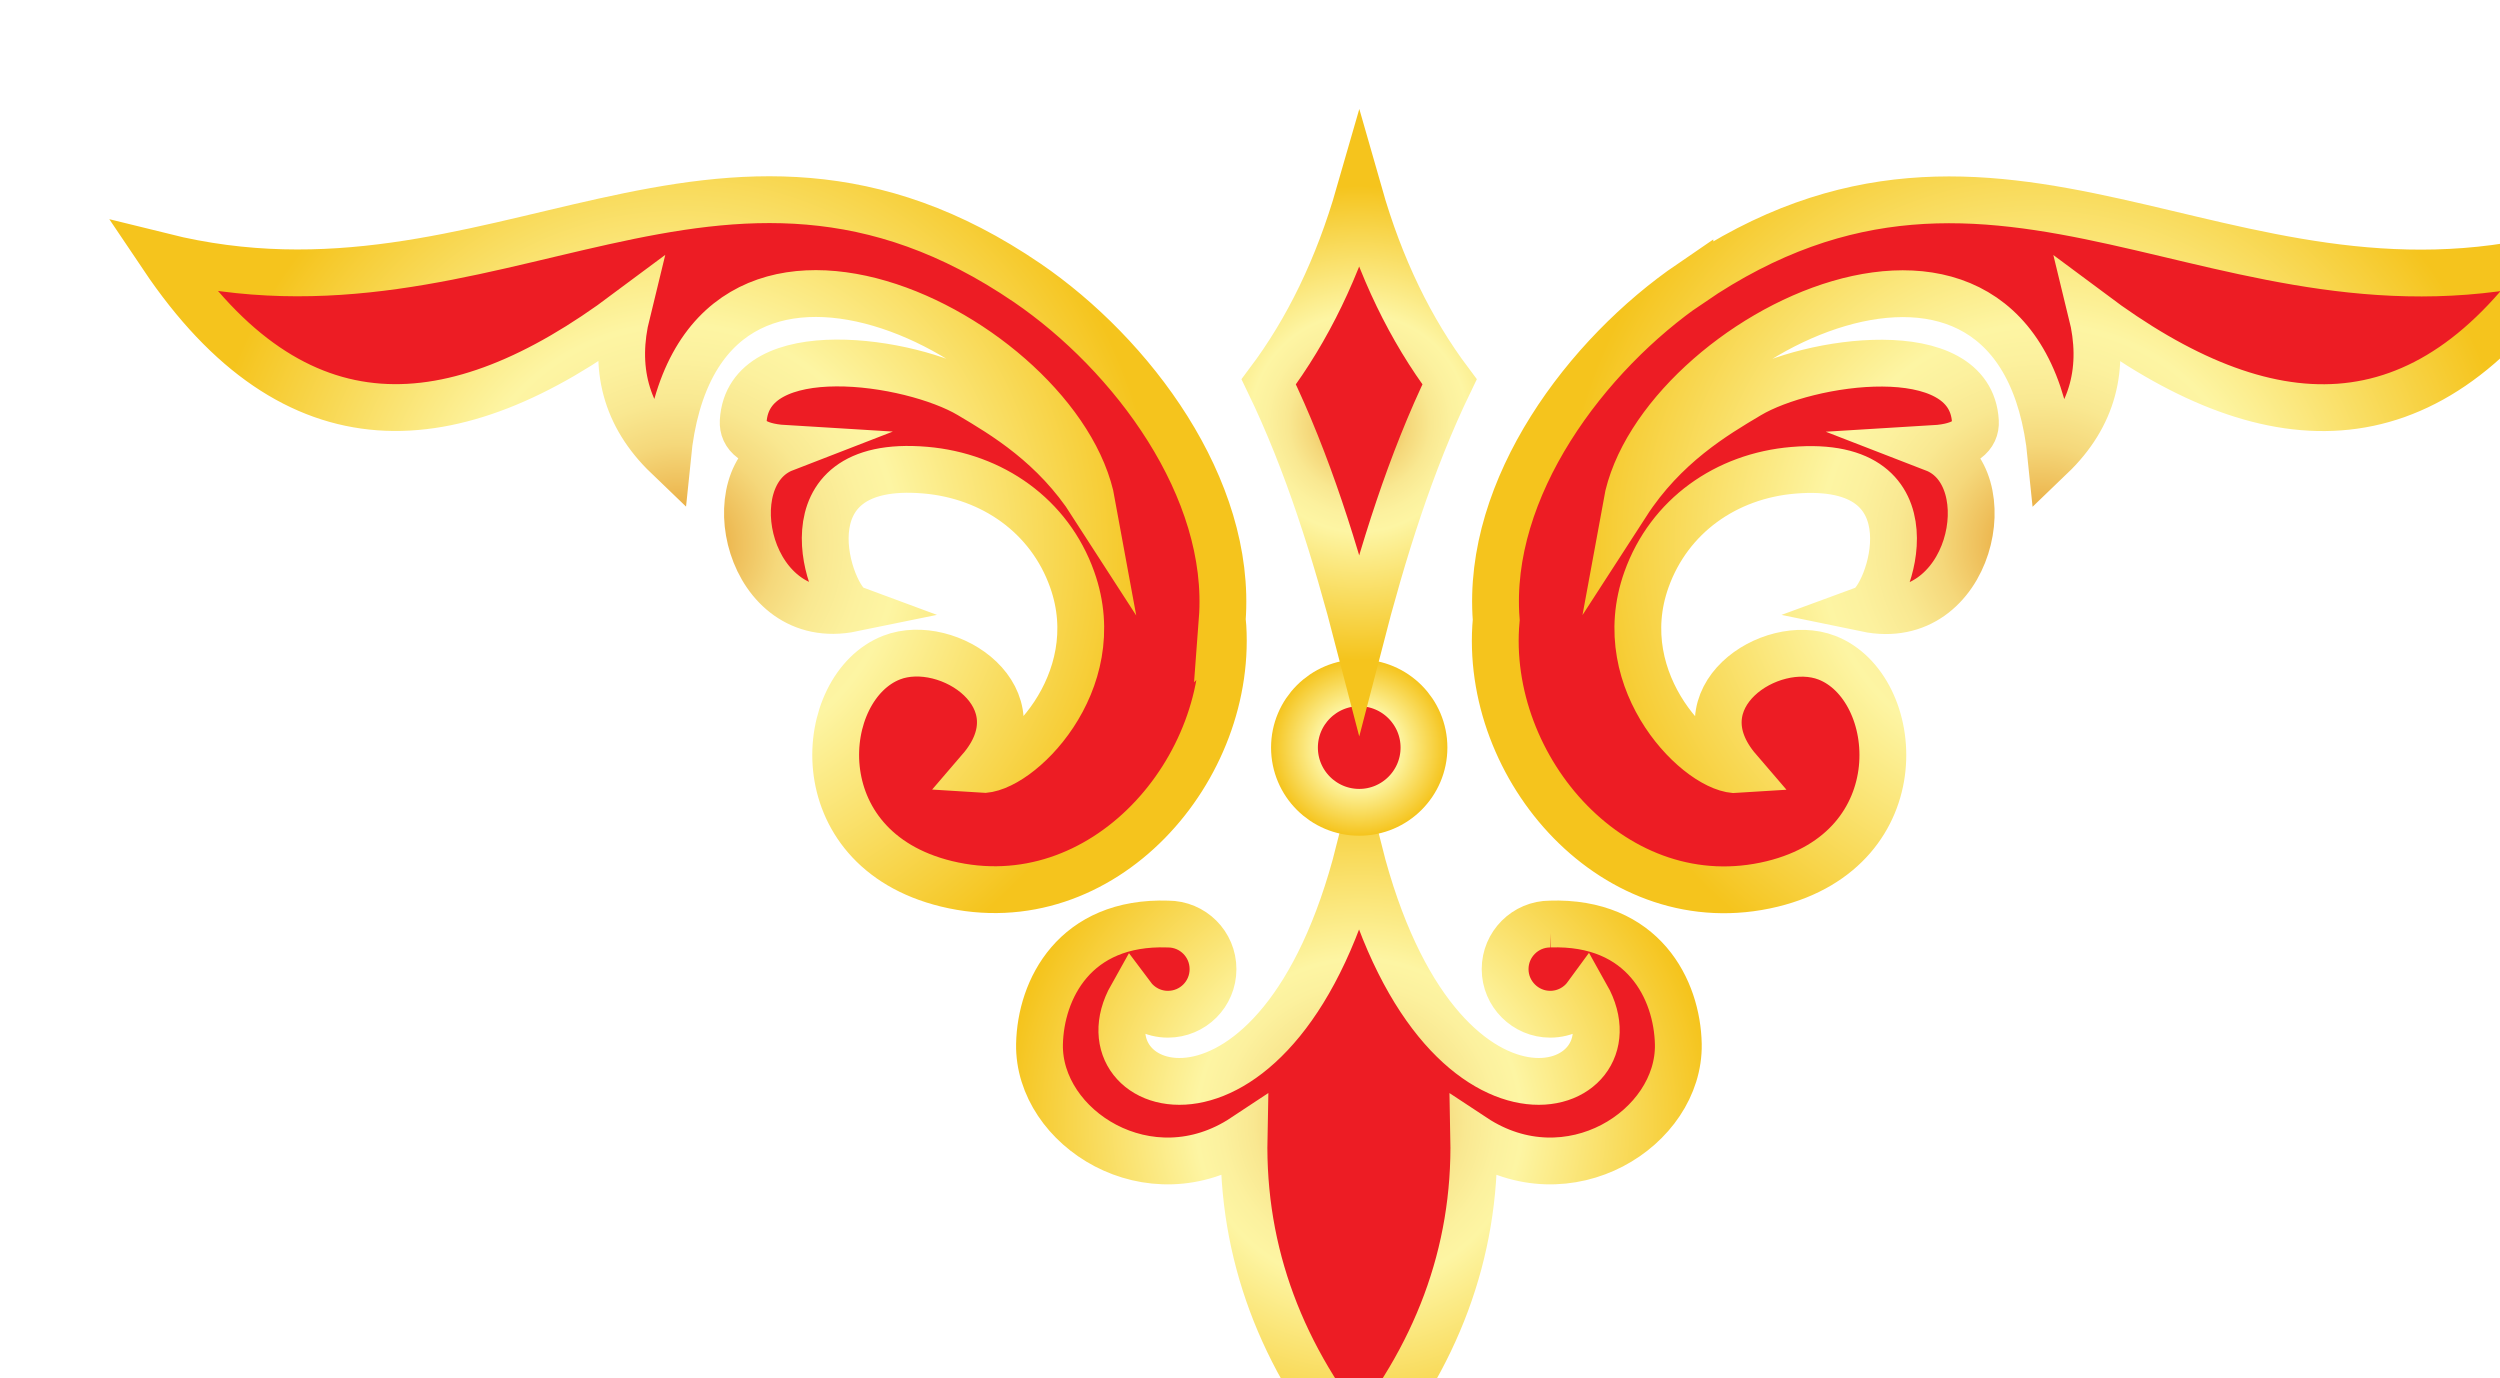 <?xml version="1.0" encoding="UTF-8"?>
<svg id="Layer_2" data-name="Layer 2" xmlns="http://www.w3.org/2000/svg" xmlns:xlink="http://www.w3.org/1999/xlink" viewBox="0 0 160.22 88.32">
  <defs>
    <style>
      .cls-1 {
        filter: url(#drop-shadow-1);
      }

      .cls-2 {
        stroke: url(#radial-gradient-4);
      }

      .cls-2, .cls-3, .cls-4, .cls-5, .cls-6 {
        fill: #ed1c24;
        fill-rule: evenodd;
        stroke-miterlimit: 10;
        stroke-width: 3px;
      }

      .cls-3 {
        stroke: url(#radial-gradient-5);
      }

      .cls-4 {
        stroke: url(#radial-gradient-3);
      }

      .cls-5 {
        stroke: url(#radial-gradient-2);
      }

      .cls-6 {
        stroke: url(#radial-gradient);
      }
    </style>
    <filter id="drop-shadow-1" filterUnits="userSpaceOnUse">
      <feOffset dx="7" dy="7"/>
      <feGaussianBlur result="blur" stdDeviation="5"/>
      <feFlood flood-color="#000" flood-opacity=".75"/>
      <feComposite in2="blur" operator="in"/>
      <feComposite in="SourceGraphic"/>
    </filter>
    <radialGradient id="radial-gradient" cx="80.11" cy="64.9" fx="80.11" fy="64.9" r="22.71" gradientUnits="userSpaceOnUse">
      <stop offset="0" stop-color="#e59925"/>
      <stop offset=".04" stop-color="#e8a536"/>
      <stop offset=".13" stop-color="#efc15d"/>
      <stop offset=".21" stop-color="#f5d87b"/>
      <stop offset=".3" stop-color="#f9e891"/>
      <stop offset=".39" stop-color="#fcf19e"/>
      <stop offset=".46" stop-color="#fdf5a3"/>
      <stop offset="1" stop-color="#f5c41d"/>
    </radialGradient>
    <radialGradient id="radial-gradient-2" cx="80.11" cy="40.91" fx="80.11" fy="40.91" r="5.65" xlink:href="#radial-gradient"/>
    <radialGradient id="radial-gradient-3" cx="80.11" cy="20.11" fx="80.11" fy="20.11" r="15.19" xlink:href="#radial-gradient"/>
    <radialGradient id="radial-gradient-4" cx="36.45" cy="27.91" fx="36.45" fy="27.91" r="30.71" xlink:href="#radial-gradient"/>
    <radialGradient id="radial-gradient-5" cx="123.77" cy="27.91" fx="123.77" fy="27.91" r="30.71" xlink:href="#radial-gradient"/>
  </defs>
  <g id="Layer_1-2" data-name="Layer 1">
    <g class="cls-1">
      <path class="cls-6" d="M92.35,52.22c-1.6,0-2.89,1.3-2.89,2.89s1.3,2.89,2.89,2.89c.95,0,1.8-.46,2.32-1.17,3.65,6.49-9.43,10.98-14.57-9.26-5.14,20.24-18.22,15.75-14.57,9.26,.53,.71,1.37,1.17,2.32,1.17,1.6,0,2.89-1.29,2.89-2.89s-1.29-2.89-2.89-2.89c-5.99-.2-8.16,4.2-8.23,7.7-.1,5.37,7.04,9.98,13.11,5.96-.15,7.47,2.42,14.13,7.36,20.09,4.94-5.96,7.51-12.62,7.36-20.09,6.08,4.02,13.21-.59,13.11-5.96-.07-3.49-2.23-7.9-8.23-7.7Z"/>
      <path class="cls-5" d="M75.96,40.91c0,2.29,1.86,4.15,4.15,4.15s4.15-1.86,4.15-4.15-1.86-4.15-4.15-4.15-4.15,1.86-4.15,4.15Z"/>
      <path class="cls-4" d="M85.9,17.47c-2.49-3.32-4.44-7.31-5.79-12.04-1.36,4.73-3.31,8.72-5.8,12.04,2.5,5.17,4.28,10.87,5.8,16.74,1.52-5.88,3.29-11.57,5.79-16.74Z"/>
      <path class="cls-2" d="M71.33,32.73c.64-8.47-5.8-17.02-12.48-21.59C39.01-2.41,24.73,14.73,3.42,9.44c8.46,12.59,18.62,11.92,29.76,3.6-.86,3.5-.12,6.6,2.6,9.21,1.94-19.47,25.26-7.69,27.21,3.03-2.42-3.76-5.66-5.67-7.85-6.97-3.77-2.24-14.21-3.78-14.51,1.69-.05,.88,.66,1.62,2.64,1.74-4.47,1.73-2.39,11.64,4.36,10.25-1.45-.54-4.71-9.66,4.67-8.86,4.3,.37,7.96,2.93,9.41,7,2.38,6.66-3.53,12.36-5.89,12.19,3.94-4.58-2.05-8.58-5.67-7.18-4.84,1.87-5.79,12.23,3.5,14.5,10.01,2.44,18.56-7.38,17.69-16.92Z"/>
      <path class="cls-3" d="M101.37,11.14c-6.68,4.56-13.13,13.12-12.48,21.59-.87,9.53,7.68,19.36,17.69,16.92,9.28-2.27,8.34-12.63,3.5-14.5-3.62-1.4-9.61,2.6-5.67,7.18-2.37,.17-8.27-5.54-5.89-12.19,1.46-4.08,5.11-6.64,9.41-7,9.39-.8,6.13,8.32,4.67,8.86,6.76,1.4,8.83-8.52,4.36-10.25,1.98-.12,2.69-.85,2.64-1.74-.3-5.47-10.75-3.93-14.51-1.69-2.19,1.3-5.42,3.21-7.85,6.97,1.95-10.72,25.27-22.5,27.21-3.03,2.72-2.61,3.46-5.71,2.6-9.21,11.14,8.32,21.3,8.98,29.76-3.6-21.31,5.29-35.59-11.85-55.44,1.7Z"/>
    </g>
  </g>
</svg>